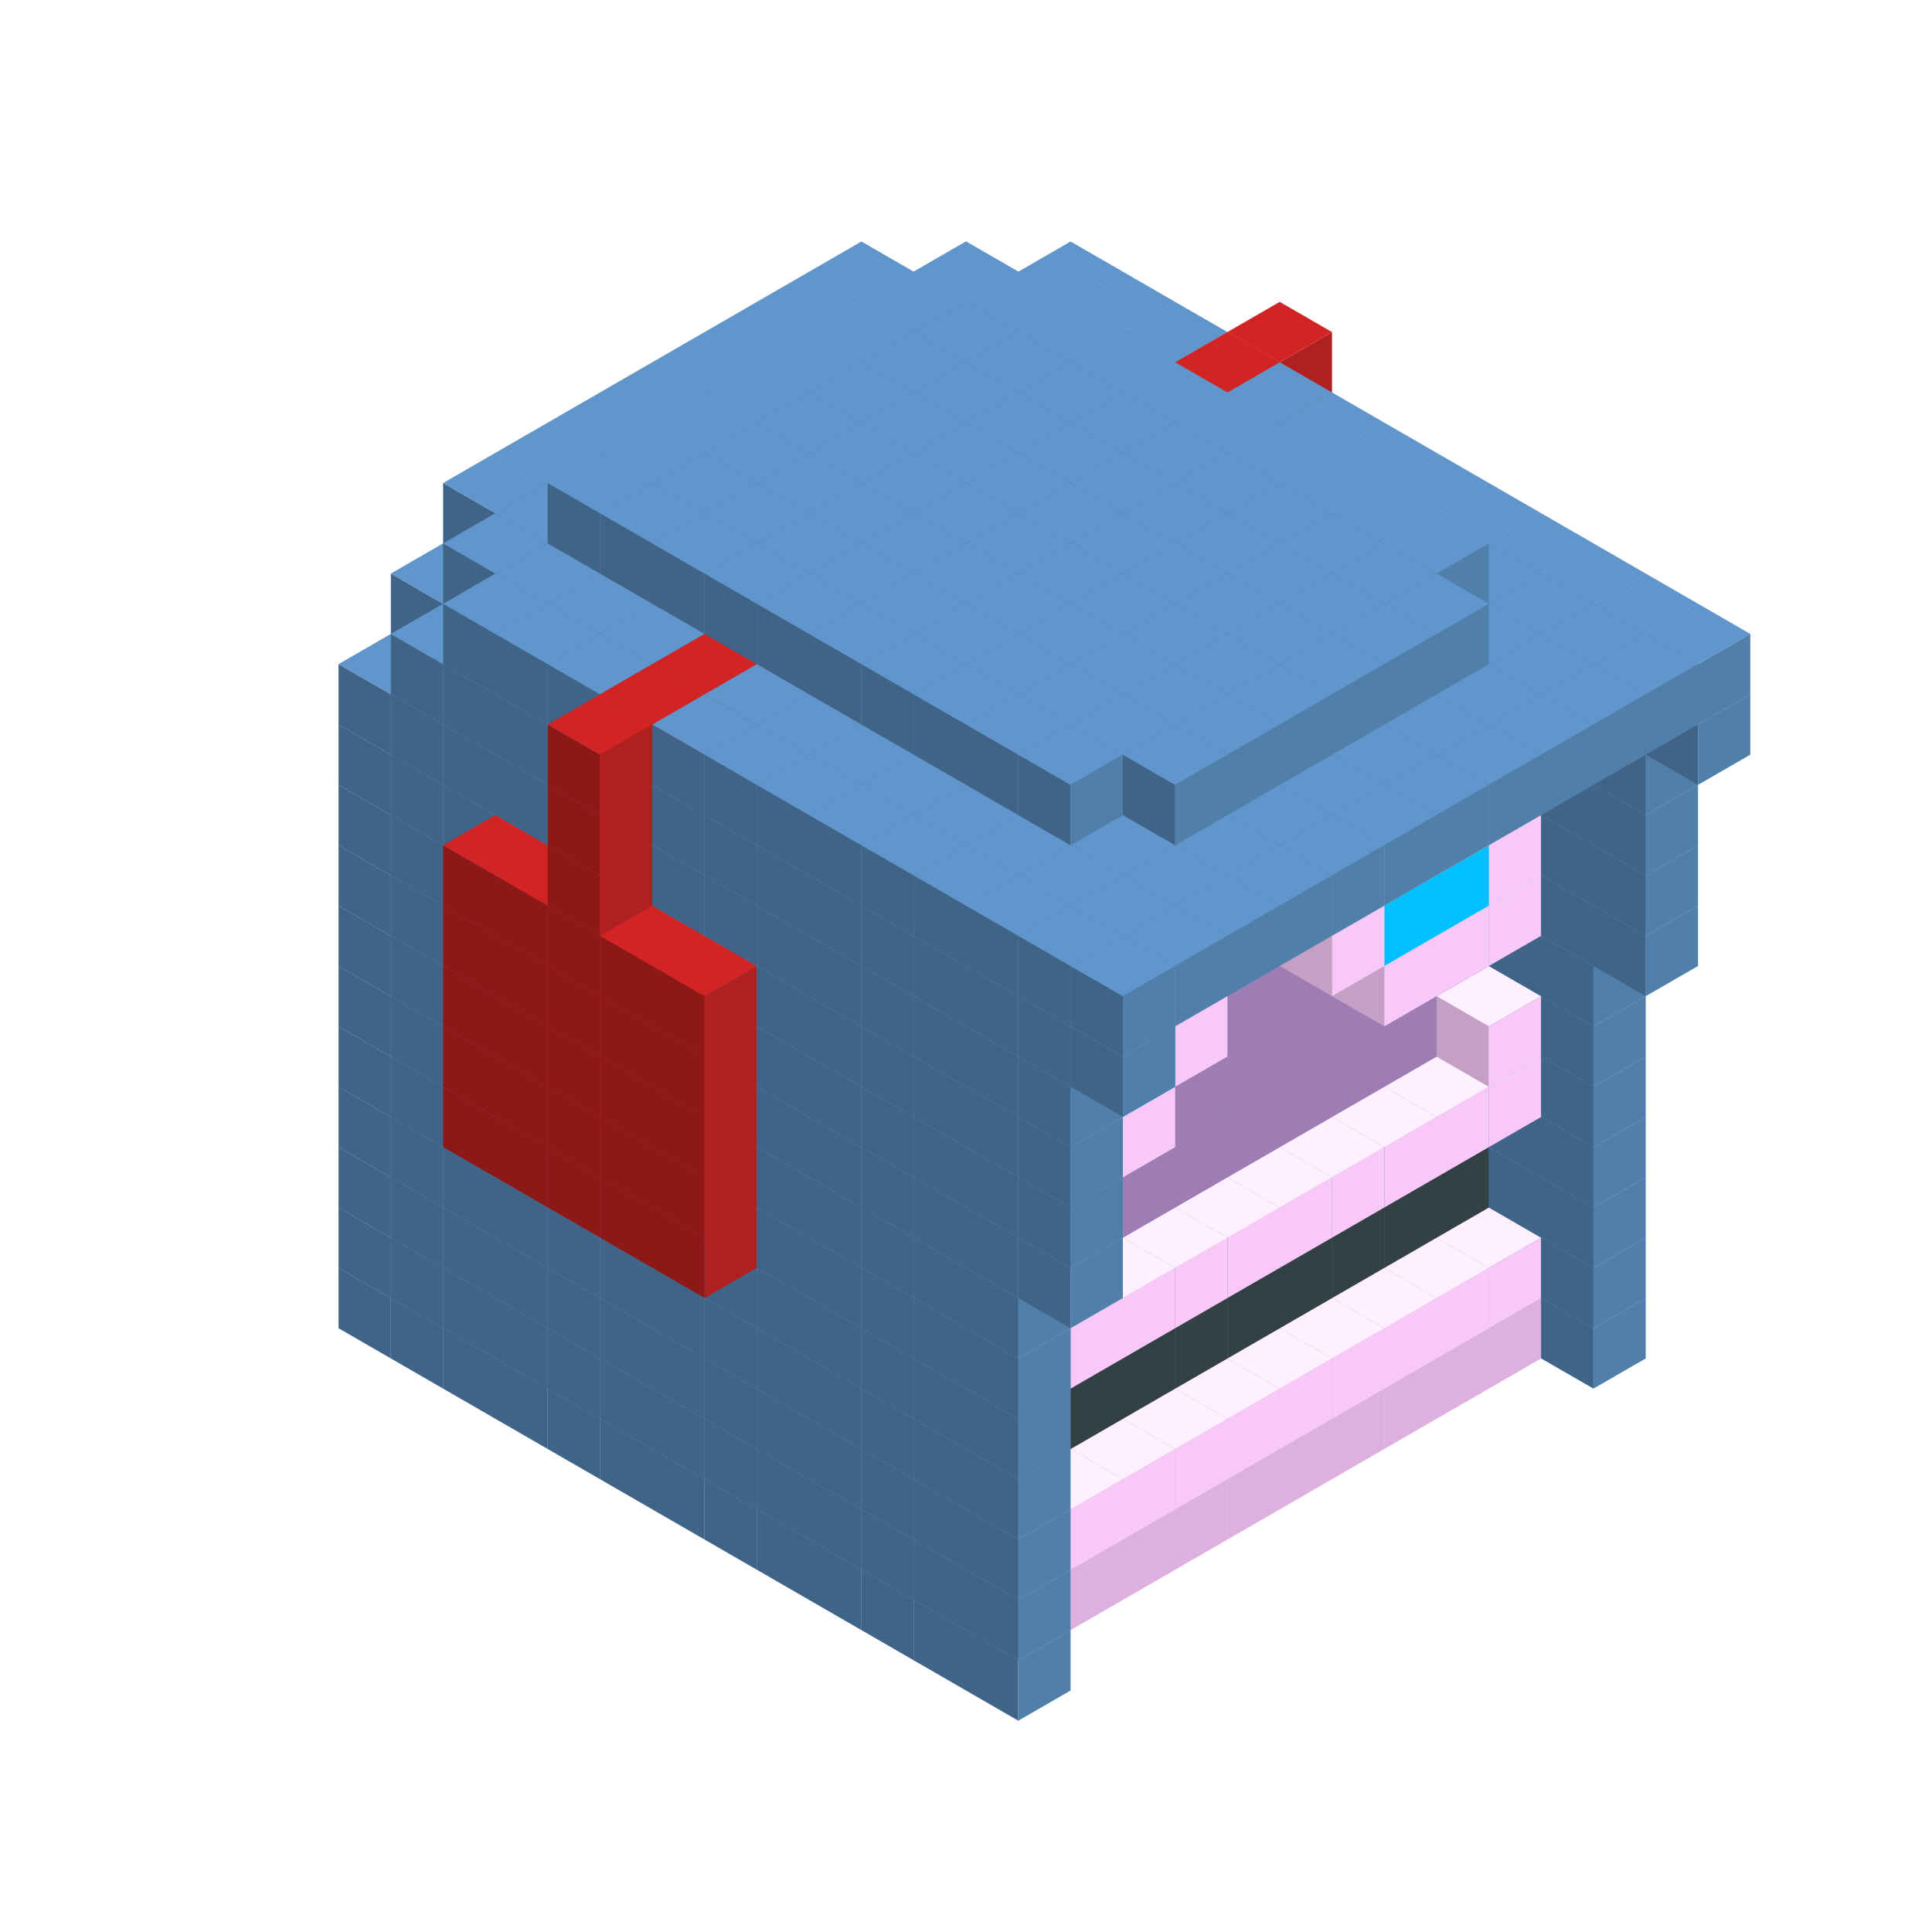 
<svg width='600' height='600' viewBox='4436371 5550000 3200000 3200000' xmlns='http://www.w3.org/2000/svg' xmlns:xlink='http://www.w3.org/1999/xlink'>
<use xlink:href='#v-0x00000042-8' transform='translate(1936371,3050000)'/>
<use xlink:href='#v-0x00000042-8' transform='translate(983738,3600000)'/>
<use xlink:href='#v-0x00000042-8' transform='translate(2022974,3100000)'/>
<use xlink:href='#v-0x00000042-8' transform='translate(1070341,3650000)'/>
<use xlink:href='#v-0x00000042-8' transform='translate(2109577,3150000)'/>
<use xlink:href='#v-0x00000042-8' transform='translate(1156944,3700000)'/>
<use xlink:href='#v-0x00000042-8' transform='translate(2196180,3200000)'/>
<use xlink:href='#v-0x00000042-8' transform='translate(1243547,3750000)'/>
<use xlink:href='#v-0x00000042-8' transform='translate(2282783,3250000)'/>
<use xlink:href='#v-0x00000042-8' transform='translate(1330150,3800000)'/>
<use xlink:href='#v-0x00000042-8' transform='translate(2369386,3300000)'/>
<use xlink:href='#v-0x00000042-8' transform='translate(1416753,3850000)'/>
<use xlink:href='#v-0x00000042-8' transform='translate(2455989,3350000)'/>
<use xlink:href='#v-0x00000042-8' transform='translate(1503356,3900000)'/>
<use xlink:href='#v-0x00000042-8' transform='translate(2542592,3400000)'/>
<use xlink:href='#v-0x00000042-8' transform='translate(1589959,3950000)'/>
<use xlink:href='#v-0x00000042-8' transform='translate(2629195,3450000)'/>
<use xlink:href='#v-0x00000042-8' transform='translate(1676562,4000000)'/>
<use xlink:href='#v-0x00000042-8' transform='translate(2715798,3500000)'/>
<use xlink:href='#v-0x00000042-8' transform='translate(1763165,4050000)'/>
<use xlink:href='#v-0x00000042-8' transform='translate(2802401,3550000)'/>
<use xlink:href='#v-0x00000042-8' transform='translate(1849768,4100000)'/>
<use xlink:href='#v-0x00000042-8' transform='translate(2889004,3600000)'/>
<use xlink:href='#v-0x00000042-4' transform='translate(2802401,3650000)'/>
<use xlink:href='#v-0x00000042-4' transform='translate(2715798,3700000)'/>
<use xlink:href='#v-0x00000042-4' transform='translate(2629195,3750000)'/>
<use xlink:href='#v-0x00000042-4' transform='translate(2542592,3800000)'/>
<use xlink:href='#v-0x00000042-4' transform='translate(2455989,3850000)'/>
<use xlink:href='#v-0x00000042-4' transform='translate(2369386,3900000)'/>
<use xlink:href='#v-0x00000042-4' transform='translate(2282783,3950000)'/>
<use xlink:href='#v-0x00000042-4' transform='translate(2196180,4000000)'/>
<use xlink:href='#v-0x00000042-4' transform='translate(2109577,4050000)'/>
<use xlink:href='#v-0x00000042-4' transform='translate(2022974,4100000)'/>
<use xlink:href='#v-0x00000042-8' transform='translate(1936371,4150000)'/>
<use xlink:href='#v-0x00000042-8' transform='translate(2975607,3650000)'/>
<use xlink:href='#v-0x00000042-8' transform='translate(2022974,4200000)'/>
<use xlink:href='#v-0x00000042-8' transform='translate(1936371,2950000)'/>
<use xlink:href='#v-0x00000042-8' transform='translate(983738,3500000)'/>
<use xlink:href='#v-0x00000042-8' transform='translate(2022974,3000000)'/>
<use xlink:href='#v-0x00000042-8' transform='translate(1070341,3550000)'/>
<use xlink:href='#v-0x00000042-8' transform='translate(2109577,3050000)'/>
<use xlink:href='#v-0x00000042-8' transform='translate(1156944,3600000)'/>
<use xlink:href='#v-0x00000042-8' transform='translate(2196180,3100000)'/>
<use xlink:href='#v-0x00000042-8' transform='translate(1243547,3650000)'/>
<use xlink:href='#v-0x00000042-8' transform='translate(2282783,3150000)'/>
<use xlink:href='#v-0x00000042-8' transform='translate(1330150,3700000)'/>
<use xlink:href='#v-0x00000042-8' transform='translate(2369386,3200000)'/>
<use xlink:href='#v-0x00000042-8' transform='translate(1416753,3750000)'/>
<use xlink:href='#v-0x00000042-8' transform='translate(2455989,3250000)'/>
<use xlink:href='#v-0x00000042-8' transform='translate(1503356,3800000)'/>
<use xlink:href='#v-0x00000042-8' transform='translate(2542592,3300000)'/>
<use xlink:href='#v-0x00000042-8' transform='translate(1589959,3850000)'/>
<use xlink:href='#v-0x00000042-8' transform='translate(2629195,3350000)'/>
<use xlink:href='#v-0x00000042-8' transform='translate(1676562,3900000)'/>
<use xlink:href='#v-0x00000042-8' transform='translate(2715798,3400000)'/>
<use xlink:href='#v-0x00000042-8' transform='translate(1763165,3950000)'/>
<use xlink:href='#v-0x00000042-8' transform='translate(2802401,3450000)'/>
<use xlink:href='#v-0x00000042-2' transform='translate(2715798,3500000)'/>
<use xlink:href='#v-0x00000042-2' transform='translate(2629195,3550000)'/>
<use xlink:href='#v-0x00000042-2' transform='translate(2542592,3600000)'/>
<use xlink:href='#v-0x00000042-2' transform='translate(2455989,3650000)'/>
<use xlink:href='#v-0x00000042-2' transform='translate(2369386,3700000)'/>
<use xlink:href='#v-0x00000042-2' transform='translate(2282783,3750000)'/>
<use xlink:href='#v-0x00000042-2' transform='translate(2196180,3800000)'/>
<use xlink:href='#v-0x00000042-2' transform='translate(2109577,3850000)'/>
<use xlink:href='#v-0x00000042-2' transform='translate(2022974,3900000)'/>
<use xlink:href='#v-0x00000042-2' transform='translate(1936371,3950000)'/>
<use xlink:href='#v-0x00000042-8' transform='translate(1849768,4000000)'/>
<use xlink:href='#v-0x00000042-8' transform='translate(2889004,3500000)'/>
<use xlink:href='#v-0x00000042-1' transform='translate(2802401,3550000)'/>
<use xlink:href='#v-0x00000042-1' transform='translate(2715798,3600000)'/>
<use xlink:href='#v-0x00000042-1' transform='translate(2629195,3650000)'/>
<use xlink:href='#v-0x00000042-1' transform='translate(2542592,3700000)'/>
<use xlink:href='#v-0x00000042-1' transform='translate(2455989,3750000)'/>
<use xlink:href='#v-0x00000042-1' transform='translate(2369386,3800000)'/>
<use xlink:href='#v-0x00000042-1' transform='translate(2282783,3850000)'/>
<use xlink:href='#v-0x00000042-1' transform='translate(2196180,3900000)'/>
<use xlink:href='#v-0x00000042-1' transform='translate(2109577,3950000)'/>
<use xlink:href='#v-0x00000042-1' transform='translate(2022974,4000000)'/>
<use xlink:href='#v-0x00000042-8' transform='translate(1936371,4050000)'/>
<use xlink:href='#v-0x00000042-8' transform='translate(2975607,3550000)'/>
<use xlink:href='#v-0x00000042-8' transform='translate(2022974,4100000)'/>
<use xlink:href='#v-0x00000042-8' transform='translate(1936371,2850000)'/>
<use xlink:href='#v-0x00000042-8' transform='translate(983738,3400000)'/>
<use xlink:href='#v-0x00000042-8' transform='translate(2022974,2900000)'/>
<use xlink:href='#v-0x00000042-8' transform='translate(1070341,3450000)'/>
<use xlink:href='#v-0x00000042-8' transform='translate(2109577,2950000)'/>
<use xlink:href='#v-0x00000042-8' transform='translate(1156944,3500000)'/>
<use xlink:href='#v-0x00000042-8' transform='translate(2196180,3000000)'/>
<use xlink:href='#v-0x00000042-8' transform='translate(1243547,3550000)'/>
<use xlink:href='#v-0x00000042-8' transform='translate(2282783,3050000)'/>
<use xlink:href='#v-0x00000042-8' transform='translate(1330150,3600000)'/>
<use xlink:href='#v-0x00000042-8' transform='translate(2369386,3100000)'/>
<use xlink:href='#v-0x00000042-8' transform='translate(1416753,3650000)'/>
<use xlink:href='#v-0x00000042-8' transform='translate(2455989,3150000)'/>
<use xlink:href='#v-0x00000042-8' transform='translate(1503356,3700000)'/>
<use xlink:href='#v-0x00000042-8' transform='translate(2542592,3200000)'/>
<use xlink:href='#v-0x00000042-8' transform='translate(1589959,3750000)'/>
<use xlink:href='#v-0x00000042-8' transform='translate(2629195,3250000)'/>
<use xlink:href='#v-0x00000042-8' transform='translate(1676562,3800000)'/>
<use xlink:href='#v-0x00000042-8' transform='translate(2715798,3300000)'/>
<use xlink:href='#v-0x00000042-8' transform='translate(1763165,3850000)'/>
<use xlink:href='#v-0x00000042-8' transform='translate(2802401,3350000)'/>
<use xlink:href='#v-0x00000042-7' transform='translate(2715798,3400000)'/>
<use xlink:href='#v-0x00000042-7' transform='translate(2629195,3450000)'/>
<use xlink:href='#v-0x00000042-7' transform='translate(2542592,3500000)'/>
<use xlink:href='#v-0x00000042-7' transform='translate(2455989,3550000)'/>
<use xlink:href='#v-0x00000042-7' transform='translate(2369386,3600000)'/>
<use xlink:href='#v-0x00000042-7' transform='translate(2282783,3650000)'/>
<use xlink:href='#v-0x00000042-7' transform='translate(2196180,3700000)'/>
<use xlink:href='#v-0x00000042-7' transform='translate(2109577,3750000)'/>
<use xlink:href='#v-0x00000042-7' transform='translate(2022974,3800000)'/>
<use xlink:href='#v-0x00000042-7' transform='translate(1936371,3850000)'/>
<use xlink:href='#v-0x00000042-8' transform='translate(1849768,3900000)'/>
<use xlink:href='#v-0x00000042-8' transform='translate(2889004,3400000)'/>
<use xlink:href='#v-0x00000042-8' transform='translate(1936371,3950000)'/>
<use xlink:href='#v-0x00000042-8' transform='translate(2975607,3450000)'/>
<use xlink:href='#v-0x00000042-8' transform='translate(2022974,4000000)'/>
<use xlink:href='#v-0x00000042-8' transform='translate(1936371,2750000)'/>
<use xlink:href='#v-0x00000042-8' transform='translate(983738,3300000)'/>
<use xlink:href='#v-0x00000042-8' transform='translate(2022974,2800000)'/>
<use xlink:href='#v-0x00000042-8' transform='translate(1070341,3350000)'/>
<use xlink:href='#v-0x00000042-8' transform='translate(2109577,2850000)'/>
<use xlink:href='#v-0x00000042-8' transform='translate(1156944,3400000)'/>
<use xlink:href='#v-0x00000042-8' transform='translate(2196180,2900000)'/>
<use xlink:href='#v-0x00000042-8' transform='translate(1243547,3450000)'/>
<use xlink:href='#v-0x00000042-8' transform='translate(2282783,2950000)'/>
<use xlink:href='#v-0x00000042-8' transform='translate(1330150,3500000)'/>
<use xlink:href='#v-0x00000042-8' transform='translate(2369386,3000000)'/>
<use xlink:href='#v-0x00000042-8' transform='translate(1416753,3550000)'/>
<use xlink:href='#v-0x00000042-8' transform='translate(2455989,3050000)'/>
<use xlink:href='#v-0x00000042-8' transform='translate(1503356,3600000)'/>
<use xlink:href='#v-0x00000042-8' transform='translate(2542592,3100000)'/>
<use xlink:href='#v-0x00000042-8' transform='translate(1589959,3650000)'/>
<use xlink:href='#v-0x00000042-8' transform='translate(2629195,3150000)'/>
<use xlink:href='#v-0x00000042-8' transform='translate(1676562,3700000)'/>
<use xlink:href='#v-0x00000042-8' transform='translate(2715798,3200000)'/>
<use xlink:href='#v-0x00000042-8' transform='translate(1763165,3750000)'/>
<use xlink:href='#v-0x00000042-8' transform='translate(2802401,3250000)'/>
<use xlink:href='#v-0x00000042-7' transform='translate(2715798,3300000)'/>
<use xlink:href='#v-0x00000042-7' transform='translate(2629195,3350000)'/>
<use xlink:href='#v-0x00000042-7' transform='translate(2542592,3400000)'/>
<use xlink:href='#v-0x00000042-7' transform='translate(2455989,3450000)'/>
<use xlink:href='#v-0x00000042-7' transform='translate(2369386,3500000)'/>
<use xlink:href='#v-0x00000042-7' transform='translate(2282783,3550000)'/>
<use xlink:href='#v-0x00000042-7' transform='translate(2196180,3600000)'/>
<use xlink:href='#v-0x00000042-7' transform='translate(2109577,3650000)'/>
<use xlink:href='#v-0x00000042-7' transform='translate(2022974,3700000)'/>
<use xlink:href='#v-0x00000042-7' transform='translate(1936371,3750000)'/>
<use xlink:href='#v-0x00000042-8' transform='translate(1849768,3800000)'/>
<use xlink:href='#v-0x00000042-8' transform='translate(2889004,3300000)'/>
<use xlink:href='#v-0x00000042-8' transform='translate(1936371,3850000)'/>
<use xlink:href='#v-0x00000042-8' transform='translate(2975607,3350000)'/>
<use xlink:href='#v-0x00000042-8' transform='translate(2022974,3900000)'/>
<use xlink:href='#v-0x00000042-8' transform='translate(1936371,2650000)'/>
<use xlink:href='#v-0x00000042-8' transform='translate(983738,3200000)'/>
<use xlink:href='#v-0x00000042-8' transform='translate(2022974,2700000)'/>
<use xlink:href='#v-0x00000042-8' transform='translate(1070341,3250000)'/>
<use xlink:href='#v-0x00000042-8' transform='translate(2109577,2750000)'/>
<use xlink:href='#v-0x00000042-8' transform='translate(1156944,3300000)'/>
<use xlink:href='#v-0x00000042-8' transform='translate(2196180,2800000)'/>
<use xlink:href='#v-0x00000042-8' transform='translate(1243547,3350000)'/>
<use xlink:href='#v-0x00000042-8' transform='translate(2282783,2850000)'/>
<use xlink:href='#v-0x00000042-8' transform='translate(1330150,3400000)'/>
<use xlink:href='#v-0x00000042-8' transform='translate(2369386,2900000)'/>
<use xlink:href='#v-0x00000042-8' transform='translate(1416753,3450000)'/>
<use xlink:href='#v-0x00000042-8' transform='translate(2455989,2950000)'/>
<use xlink:href='#v-0x00000042-8' transform='translate(1503356,3500000)'/>
<use xlink:href='#v-0x00000042-8' transform='translate(2542592,3000000)'/>
<use xlink:href='#v-0x00000042-8' transform='translate(1589959,3550000)'/>
<use xlink:href='#v-0x00000042-8' transform='translate(2629195,3050000)'/>
<use xlink:href='#v-0x00000042-8' transform='translate(1676562,3600000)'/>
<use xlink:href='#v-0x00000042-8' transform='translate(2715798,3100000)'/>
<use xlink:href='#v-0x00000042-8' transform='translate(1763165,3650000)'/>
<use xlink:href='#v-0x00000042-8' transform='translate(2802401,3150000)'/>
<use xlink:href='#v-0x00000042-2' transform='translate(2715798,3200000)'/>
<use xlink:href='#v-0x00000042-2' transform='translate(2629195,3250000)'/>
<use xlink:href='#v-0x00000042-2' transform='translate(2542592,3300000)'/>
<use xlink:href='#v-0x00000042-2' transform='translate(2455989,3350000)'/>
<use xlink:href='#v-0x00000042-2' transform='translate(2369386,3400000)'/>
<use xlink:href='#v-0x00000042-2' transform='translate(2282783,3450000)'/>
<use xlink:href='#v-0x00000042-2' transform='translate(2196180,3500000)'/>
<use xlink:href='#v-0x00000042-2' transform='translate(2109577,3550000)'/>
<use xlink:href='#v-0x00000042-2' transform='translate(2022974,3600000)'/>
<use xlink:href='#v-0x00000042-2' transform='translate(1936371,3650000)'/>
<use xlink:href='#v-0x00000042-8' transform='translate(1849768,3700000)'/>
<use xlink:href='#v-0x00000042-8' transform='translate(2889004,3200000)'/>
<use xlink:href='#v-0x00000042-1' transform='translate(2802401,3250000)'/>
<use xlink:href='#v-0x00000042-1' transform='translate(2715798,3300000)'/>
<use xlink:href='#v-0x00000042-1' transform='translate(2629195,3350000)'/>
<use xlink:href='#v-0x00000042-1' transform='translate(2542592,3400000)'/>
<use xlink:href='#v-0x00000042-1' transform='translate(2455989,3450000)'/>
<use xlink:href='#v-0x00000042-1' transform='translate(2369386,3500000)'/>
<use xlink:href='#v-0x00000042-1' transform='translate(2282783,3550000)'/>
<use xlink:href='#v-0x00000042-1' transform='translate(2196180,3600000)'/>
<use xlink:href='#v-0x00000042-1' transform='translate(2109577,3650000)'/>
<use xlink:href='#v-0x00000042-1' transform='translate(2022974,3700000)'/>
<use xlink:href='#v-0x00000042-8' transform='translate(1936371,3750000)'/>
<use xlink:href='#v-0x00000042-8' transform='translate(2975607,3250000)'/>
<use xlink:href='#v-0x00000042-8' transform='translate(2022974,3800000)'/>
<use xlink:href='#v-0x00000042-8' transform='translate(1936371,2550000)'/>
<use xlink:href='#v-0x00000042-8' transform='translate(983738,3100000)'/>
<use xlink:href='#v-0x00000042-8' transform='translate(2022974,2600000)'/>
<use xlink:href='#v-0x00000042-8' transform='translate(1070341,3150000)'/>
<use xlink:href='#v-0x00000042-8' transform='translate(2109577,2650000)'/>
<use xlink:href='#v-0x00000042-8' transform='translate(1156944,3200000)'/>
<use xlink:href='#v-0x00000042-9' transform='translate(2282783,2650000)'/>
<use xlink:href='#v-0x00000042-8' transform='translate(2196180,2700000)'/>
<use xlink:href='#v-0x00000042-8' transform='translate(1243547,3250000)'/>
<use xlink:href='#v-0x00000042-9' transform='translate(1156944,3300000)'/>
<use xlink:href='#v-0x00000042-9' transform='translate(2369386,2700000)'/>
<use xlink:href='#v-0x00000042-8' transform='translate(2282783,2750000)'/>
<use xlink:href='#v-0x00000042-8' transform='translate(1330150,3300000)'/>
<use xlink:href='#v-0x00000042-9' transform='translate(1243547,3350000)'/>
<use xlink:href='#v-0x00000042-9' transform='translate(2455989,2750000)'/>
<use xlink:href='#v-0x00000042-8' transform='translate(2369386,2800000)'/>
<use xlink:href='#v-0x00000042-8' transform='translate(1416753,3350000)'/>
<use xlink:href='#v-0x00000042-9' transform='translate(1330150,3400000)'/>
<use xlink:href='#v-0x00000042-9' transform='translate(2542592,2800000)'/>
<use xlink:href='#v-0x00000042-8' transform='translate(2455989,2850000)'/>
<use xlink:href='#v-0x00000042-8' transform='translate(1503356,3400000)'/>
<use xlink:href='#v-0x00000042-9' transform='translate(1416753,3450000)'/>
<use xlink:href='#v-0x00000042-9' transform='translate(2629195,2850000)'/>
<use xlink:href='#v-0x00000042-8' transform='translate(2542592,2900000)'/>
<use xlink:href='#v-0x00000042-8' transform='translate(1589959,3450000)'/>
<use xlink:href='#v-0x00000042-9' transform='translate(1503356,3500000)'/>
<use xlink:href='#v-0x00000042-8' transform='translate(2629195,2950000)'/>
<use xlink:href='#v-0x00000042-8' transform='translate(1676562,3500000)'/>
<use xlink:href='#v-0x00000042-8' transform='translate(2715798,3000000)'/>
<use xlink:href='#v-0x00000042-8' transform='translate(1763165,3550000)'/>
<use xlink:href='#v-0x00000042-8' transform='translate(2802401,3050000)'/>
<use xlink:href='#v-0x00000042-2' transform='translate(2715798,3100000)'/>
<use xlink:href='#v-0x00000042-2' transform='translate(2629195,3150000)'/>
<use xlink:href='#v-0x00000042-2' transform='translate(2542592,3200000)'/>
<use xlink:href='#v-0x00000042-2' transform='translate(2455989,3250000)'/>
<use xlink:href='#v-0x00000042-2' transform='translate(2369386,3300000)'/>
<use xlink:href='#v-0x00000042-2' transform='translate(2282783,3350000)'/>
<use xlink:href='#v-0x00000042-2' transform='translate(2196180,3400000)'/>
<use xlink:href='#v-0x00000042-2' transform='translate(2109577,3450000)'/>
<use xlink:href='#v-0x00000042-2' transform='translate(2022974,3500000)'/>
<use xlink:href='#v-0x00000042-2' transform='translate(1936371,3550000)'/>
<use xlink:href='#v-0x00000042-8' transform='translate(1849768,3600000)'/>
<use xlink:href='#v-0x00000042-8' transform='translate(2889004,3100000)'/>
<use xlink:href='#v-0x00000042-1' transform='translate(2802401,3150000)'/>
<use xlink:href='#v-0x00000042-1' transform='translate(2022974,3600000)'/>
<use xlink:href='#v-0x00000042-8' transform='translate(1936371,3650000)'/>
<use xlink:href='#v-0x00000042-8' transform='translate(2975607,3150000)'/>
<use xlink:href='#v-0x00000042-8' transform='translate(2022974,3700000)'/>
<use xlink:href='#v-0x00000042-8' transform='translate(1936371,2450000)'/>
<use xlink:href='#v-0x00000042-8' transform='translate(983738,3000000)'/>
<use xlink:href='#v-0x00000042-8' transform='translate(2022974,2500000)'/>
<use xlink:href='#v-0x00000042-8' transform='translate(1070341,3050000)'/>
<use xlink:href='#v-0x00000042-8' transform='translate(2109577,2550000)'/>
<use xlink:href='#v-0x00000042-8' transform='translate(1156944,3100000)'/>
<use xlink:href='#v-0x00000042-9' transform='translate(2282783,2550000)'/>
<use xlink:href='#v-0x00000042-8' transform='translate(2196180,2600000)'/>
<use xlink:href='#v-0x00000042-8' transform='translate(1243547,3150000)'/>
<use xlink:href='#v-0x00000042-9' transform='translate(1156944,3200000)'/>
<use xlink:href='#v-0x00000042-9' transform='translate(2369386,2600000)'/>
<use xlink:href='#v-0x00000042-8' transform='translate(2282783,2650000)'/>
<use xlink:href='#v-0x00000042-8' transform='translate(1330150,3200000)'/>
<use xlink:href='#v-0x00000042-9' transform='translate(1243547,3250000)'/>
<use xlink:href='#v-0x00000042-9' transform='translate(2455989,2650000)'/>
<use xlink:href='#v-0x00000042-8' transform='translate(2369386,2700000)'/>
<use xlink:href='#v-0x00000042-8' transform='translate(1416753,3250000)'/>
<use xlink:href='#v-0x00000042-9' transform='translate(1330150,3300000)'/>
<use xlink:href='#v-0x00000042-9' transform='translate(2542592,2700000)'/>
<use xlink:href='#v-0x00000042-8' transform='translate(2455989,2750000)'/>
<use xlink:href='#v-0x00000042-8' transform='translate(1503356,3300000)'/>
<use xlink:href='#v-0x00000042-9' transform='translate(1416753,3350000)'/>
<use xlink:href='#v-0x00000042-9' transform='translate(2629195,2750000)'/>
<use xlink:href='#v-0x00000042-8' transform='translate(2542592,2800000)'/>
<use xlink:href='#v-0x00000042-8' transform='translate(1589959,3350000)'/>
<use xlink:href='#v-0x00000042-9' transform='translate(1503356,3400000)'/>
<use xlink:href='#v-0x00000042-8' transform='translate(2629195,2850000)'/>
<use xlink:href='#v-0x00000042-8' transform='translate(1676562,3400000)'/>
<use xlink:href='#v-0x00000042-8' transform='translate(2715798,2900000)'/>
<use xlink:href='#v-0x00000042-8' transform='translate(1763165,3450000)'/>
<use xlink:href='#v-0x00000042-8' transform='translate(2802401,2950000)'/>
<use xlink:href='#v-0x00000042-2' transform='translate(2715798,3000000)'/>
<use xlink:href='#v-0x00000042-2' transform='translate(2629195,3050000)'/>
<use xlink:href='#v-0x00000042-2' transform='translate(2542592,3100000)'/>
<use xlink:href='#v-0x00000042-2' transform='translate(2455989,3150000)'/>
<use xlink:href='#v-0x00000042-2' transform='translate(2369386,3200000)'/>
<use xlink:href='#v-0x00000042-2' transform='translate(2282783,3250000)'/>
<use xlink:href='#v-0x00000042-2' transform='translate(2196180,3300000)'/>
<use xlink:href='#v-0x00000042-2' transform='translate(2109577,3350000)'/>
<use xlink:href='#v-0x00000042-2' transform='translate(2022974,3400000)'/>
<use xlink:href='#v-0x00000042-2' transform='translate(1936371,3450000)'/>
<use xlink:href='#v-0x00000042-8' transform='translate(1849768,3500000)'/>
<use xlink:href='#v-0x00000042-8' transform='translate(2889004,3000000)'/>
<use xlink:href='#v-0x00000042-8' transform='translate(1936371,3550000)'/>
<use xlink:href='#v-0x00000042-8' transform='translate(2975607,3050000)'/>
<use xlink:href='#v-0x00000042-8' transform='translate(2022974,3600000)'/>
<use xlink:href='#v-0x00000042-8' transform='translate(1936371,2350000)'/>
<use xlink:href='#v-0x00000042-8' transform='translate(983738,2900000)'/>
<use xlink:href='#v-0x00000042-8' transform='translate(2022974,2400000)'/>
<use xlink:href='#v-0x00000042-8' transform='translate(1070341,2950000)'/>
<use xlink:href='#v-0x00000042-8' transform='translate(2109577,2450000)'/>
<use xlink:href='#v-0x00000042-8' transform='translate(1156944,3000000)'/>
<use xlink:href='#v-0x00000042-9' transform='translate(2282783,2450000)'/>
<use xlink:href='#v-0x00000042-8' transform='translate(2196180,2500000)'/>
<use xlink:href='#v-0x00000042-8' transform='translate(1243547,3050000)'/>
<use xlink:href='#v-0x00000042-9' transform='translate(1156944,3100000)'/>
<use xlink:href='#v-0x00000042-9' transform='translate(2369386,2500000)'/>
<use xlink:href='#v-0x00000042-8' transform='translate(2282783,2550000)'/>
<use xlink:href='#v-0x00000042-8' transform='translate(1330150,3100000)'/>
<use xlink:href='#v-0x00000042-9' transform='translate(1243547,3150000)'/>
<use xlink:href='#v-0x00000042-9' transform='translate(2455989,2550000)'/>
<use xlink:href='#v-0x00000042-8' transform='translate(2369386,2600000)'/>
<use xlink:href='#v-0x00000042-8' transform='translate(1416753,3150000)'/>
<use xlink:href='#v-0x00000042-9' transform='translate(1330150,3200000)'/>
<use xlink:href='#v-0x00000042-9' transform='translate(2542592,2600000)'/>
<use xlink:href='#v-0x00000042-8' transform='translate(2455989,2650000)'/>
<use xlink:href='#v-0x00000042-8' transform='translate(1503356,3200000)'/>
<use xlink:href='#v-0x00000042-9' transform='translate(1416753,3250000)'/>
<use xlink:href='#v-0x00000042-9' transform='translate(2629195,2650000)'/>
<use xlink:href='#v-0x00000042-8' transform='translate(2542592,2700000)'/>
<use xlink:href='#v-0x00000042-8' transform='translate(1589959,3250000)'/>
<use xlink:href='#v-0x00000042-9' transform='translate(1503356,3300000)'/>
<use xlink:href='#v-0x00000042-8' transform='translate(2629195,2750000)'/>
<use xlink:href='#v-0x00000042-8' transform='translate(1676562,3300000)'/>
<use xlink:href='#v-0x00000042-8' transform='translate(2715798,2800000)'/>
<use xlink:href='#v-0x00000042-8' transform='translate(1763165,3350000)'/>
<use xlink:href='#v-0x00000042-8' transform='translate(2802401,2850000)'/>
<use xlink:href='#v-0x00000042-2' transform='translate(2715798,2900000)'/>
<use xlink:href='#v-0x00000042-2' transform='translate(2629195,2950000)'/>
<use xlink:href='#v-0x00000042-2' transform='translate(2542592,3000000)'/>
<use xlink:href='#v-0x00000042-2' transform='translate(2455989,3050000)'/>
<use xlink:href='#v-0x00000042-2' transform='translate(2369386,3100000)'/>
<use xlink:href='#v-0x00000042-2' transform='translate(2282783,3150000)'/>
<use xlink:href='#v-0x00000042-2' transform='translate(2196180,3200000)'/>
<use xlink:href='#v-0x00000042-2' transform='translate(2109577,3250000)'/>
<use xlink:href='#v-0x00000042-2' transform='translate(2022974,3300000)'/>
<use xlink:href='#v-0x00000042-2' transform='translate(1936371,3350000)'/>
<use xlink:href='#v-0x00000042-8' transform='translate(1849768,3400000)'/>
<use xlink:href='#v-0x00000042-8' transform='translate(2889004,2900000)'/>
<use xlink:href='#v-0x00000042-1' transform='translate(2802401,2950000)'/>
<use xlink:href='#v-0x00000042-1' transform='translate(2715798,3000000)'/>
<use xlink:href='#v-0x00000042-1' transform='translate(2629195,3050000)'/>
<use xlink:href='#v-0x00000042-1' transform='translate(2196180,3300000)'/>
<use xlink:href='#v-0x00000042-1' transform='translate(2109577,3350000)'/>
<use xlink:href='#v-0x00000042-1' transform='translate(2022974,3400000)'/>
<use xlink:href='#v-0x00000042-8' transform='translate(1936371,3450000)'/>
<use xlink:href='#v-0x00000042-8' transform='translate(2975607,2950000)'/>
<use xlink:href='#v-0x00000042-8' transform='translate(2022974,3500000)'/>
<use xlink:href='#v-0x00000042-8' transform='translate(3062210,3000000)'/>
<use xlink:href='#v-0x00000042-8' transform='translate(2109577,3550000)'/>
<use xlink:href='#v-0x00000042-8' transform='translate(1936371,2250000)'/>
<use xlink:href='#v-0x00000042-8' transform='translate(983738,2800000)'/>
<use xlink:href='#v-0x00000042-8' transform='translate(2022974,2300000)'/>
<use xlink:href='#v-0x00000042-8' transform='translate(1070341,2850000)'/>
<use xlink:href='#v-0x00000042-8' transform='translate(2109577,2350000)'/>
<use xlink:href='#v-0x00000042-8' transform='translate(1156944,2900000)'/>
<use xlink:href='#v-0x00000042-9' transform='translate(2282783,2350000)'/>
<use xlink:href='#v-0x00000042-8' transform='translate(2196180,2400000)'/>
<use xlink:href='#v-0x00000042-8' transform='translate(1243547,2950000)'/>
<use xlink:href='#v-0x00000042-9' transform='translate(1156944,3000000)'/>
<use xlink:href='#v-0x00000042-9' transform='translate(2369386,2400000)'/>
<use xlink:href='#v-0x00000042-8' transform='translate(2282783,2450000)'/>
<use xlink:href='#v-0x00000042-8' transform='translate(1330150,3000000)'/>
<use xlink:href='#v-0x00000042-9' transform='translate(1243547,3050000)'/>
<use xlink:href='#v-0x00000042-9' transform='translate(2455989,2450000)'/>
<use xlink:href='#v-0x00000042-8' transform='translate(2369386,2500000)'/>
<use xlink:href='#v-0x00000042-8' transform='translate(1416753,3050000)'/>
<use xlink:href='#v-0x00000042-9' transform='translate(1330150,3100000)'/>
<use xlink:href='#v-0x00000042-9' transform='translate(2542592,2500000)'/>
<use xlink:href='#v-0x00000042-8' transform='translate(2455989,2550000)'/>
<use xlink:href='#v-0x00000042-8' transform='translate(1503356,3100000)'/>
<use xlink:href='#v-0x00000042-9' transform='translate(1416753,3150000)'/>
<use xlink:href='#v-0x00000042-9' transform='translate(2629195,2550000)'/>
<use xlink:href='#v-0x00000042-8' transform='translate(2542592,2600000)'/>
<use xlink:href='#v-0x00000042-8' transform='translate(1589959,3150000)'/>
<use xlink:href='#v-0x00000042-9' transform='translate(1503356,3200000)'/>
<use xlink:href='#v-0x00000042-8' transform='translate(2629195,2650000)'/>
<use xlink:href='#v-0x00000042-8' transform='translate(1676562,3200000)'/>
<use xlink:href='#v-0x00000042-8' transform='translate(2715798,2700000)'/>
<use xlink:href='#v-0x00000042-8' transform='translate(1763165,3250000)'/>
<use xlink:href='#v-0x00000042-8' transform='translate(2802401,2750000)'/>
<use xlink:href='#v-0x00000042-2' transform='translate(2715798,2800000)'/>
<use xlink:href='#v-0x00000042-2' transform='translate(2629195,2850000)'/>
<use xlink:href='#v-0x00000042-2' transform='translate(2542592,2900000)'/>
<use xlink:href='#v-0x00000042-2' transform='translate(2455989,2950000)'/>
<use xlink:href='#v-0x00000042-2' transform='translate(2369386,3000000)'/>
<use xlink:href='#v-0x00000042-2' transform='translate(2282783,3050000)'/>
<use xlink:href='#v-0x00000042-2' transform='translate(2196180,3100000)'/>
<use xlink:href='#v-0x00000042-2' transform='translate(2109577,3150000)'/>
<use xlink:href='#v-0x00000042-2' transform='translate(2022974,3200000)'/>
<use xlink:href='#v-0x00000042-2' transform='translate(1936371,3250000)'/>
<use xlink:href='#v-0x00000042-8' transform='translate(1849768,3300000)'/>
<use xlink:href='#v-0x00000042-8' transform='translate(2889004,2800000)'/>
<use xlink:href='#v-0x00000042-1' transform='translate(2802401,2850000)'/>
<use xlink:href='#v-0x00000042-3' transform='translate(2715798,2900000)'/>
<use xlink:href='#v-0x00000042-3' transform='translate(2629195,2950000)'/>
<use xlink:href='#v-0x00000042-1' transform='translate(2542592,3000000)'/>
<use xlink:href='#v-0x00000042-1' transform='translate(2282783,3150000)'/>
<use xlink:href='#v-0x00000042-3' transform='translate(2196180,3200000)'/>
<use xlink:href='#v-0x00000042-3' transform='translate(2109577,3250000)'/>
<use xlink:href='#v-0x00000042-1' transform='translate(2022974,3300000)'/>
<use xlink:href='#v-0x00000042-8' transform='translate(1936371,3350000)'/>
<use xlink:href='#v-0x00000042-8' transform='translate(2975607,2850000)'/>
<use xlink:href='#v-0x00000042-8' transform='translate(2022974,3400000)'/>
<use xlink:href='#v-0x00000042-8' transform='translate(3062210,2900000)'/>
<use xlink:href='#v-0x00000042-8' transform='translate(2109577,3450000)'/>
<use xlink:href='#v-0x00000042-8' transform='translate(1936371,2150000)'/>
<use xlink:href='#v-0x00000042-8' transform='translate(983738,2700000)'/>
<use xlink:href='#v-0x00000042-8' transform='translate(2022974,2200000)'/>
<use xlink:href='#v-0x00000042-8' transform='translate(1070341,2750000)'/>
<use xlink:href='#v-0x00000042-8' transform='translate(2109577,2250000)'/>
<use xlink:href='#v-0x00000042-8' transform='translate(1156944,2800000)'/>
<use xlink:href='#v-0x00000042-9' transform='translate(2282783,2250000)'/>
<use xlink:href='#v-0x00000042-8' transform='translate(2196180,2300000)'/>
<use xlink:href='#v-0x00000042-8' transform='translate(1243547,2850000)'/>
<use xlink:href='#v-0x00000042-9' transform='translate(1156944,2900000)'/>
<use xlink:href='#v-0x00000042-9' transform='translate(2369386,2300000)'/>
<use xlink:href='#v-0x00000042-8' transform='translate(2282783,2350000)'/>
<use xlink:href='#v-0x00000042-8' transform='translate(1330150,2900000)'/>
<use xlink:href='#v-0x00000042-9' transform='translate(1243547,2950000)'/>
<use xlink:href='#v-0x00000042-9' transform='translate(2455989,2350000)'/>
<use xlink:href='#v-0x00000042-8' transform='translate(2369386,2400000)'/>
<use xlink:href='#v-0x00000042-8' transform='translate(1416753,2950000)'/>
<use xlink:href='#v-0x00000042-9' transform='translate(1330150,3000000)'/>
<use xlink:href='#v-0x00000042-9' transform='translate(2542592,2400000)'/>
<use xlink:href='#v-0x00000042-8' transform='translate(2455989,2450000)'/>
<use xlink:href='#v-0x00000042-8' transform='translate(1503356,3000000)'/>
<use xlink:href='#v-0x00000042-9' transform='translate(1416753,3050000)'/>
<use xlink:href='#v-0x00000042-9' transform='translate(2629195,2450000)'/>
<use xlink:href='#v-0x00000042-8' transform='translate(2542592,2500000)'/>
<use xlink:href='#v-0x00000042-8' transform='translate(1589959,3050000)'/>
<use xlink:href='#v-0x00000042-9' transform='translate(1503356,3100000)'/>
<use xlink:href='#v-0x00000042-8' transform='translate(2629195,2550000)'/>
<use xlink:href='#v-0x00000042-8' transform='translate(1676562,3100000)'/>
<use xlink:href='#v-0x00000042-8' transform='translate(2715798,2600000)'/>
<use xlink:href='#v-0x00000042-8' transform='translate(1763165,3150000)'/>
<use xlink:href='#v-0x00000042-8' transform='translate(2802401,2650000)'/>
<use xlink:href='#v-0x00000042-2' transform='translate(2715798,2700000)'/>
<use xlink:href='#v-0x00000042-2' transform='translate(2629195,2750000)'/>
<use xlink:href='#v-0x00000042-2' transform='translate(2542592,2800000)'/>
<use xlink:href='#v-0x00000042-2' transform='translate(2455989,2850000)'/>
<use xlink:href='#v-0x00000042-2' transform='translate(2369386,2900000)'/>
<use xlink:href='#v-0x00000042-2' transform='translate(2282783,2950000)'/>
<use xlink:href='#v-0x00000042-2' transform='translate(2196180,3000000)'/>
<use xlink:href='#v-0x00000042-2' transform='translate(2109577,3050000)'/>
<use xlink:href='#v-0x00000042-2' transform='translate(2022974,3100000)'/>
<use xlink:href='#v-0x00000042-2' transform='translate(1936371,3150000)'/>
<use xlink:href='#v-0x00000042-8' transform='translate(1849768,3200000)'/>
<use xlink:href='#v-0x00000042-8' transform='translate(2889004,2700000)'/>
<use xlink:href='#v-0x00000042-1' transform='translate(2802401,2750000)'/>
<use xlink:href='#v-0x00000042-1' transform='translate(2715798,2800000)'/>
<use xlink:href='#v-0x00000042-1' transform='translate(2629195,2850000)'/>
<use xlink:href='#v-0x00000042-1' transform='translate(2196180,3100000)'/>
<use xlink:href='#v-0x00000042-1' transform='translate(2109577,3150000)'/>
<use xlink:href='#v-0x00000042-1' transform='translate(2022974,3200000)'/>
<use xlink:href='#v-0x00000042-8' transform='translate(1936371,3250000)'/>
<use xlink:href='#v-0x00000042-8' transform='translate(2975607,2750000)'/>
<use xlink:href='#v-0x00000042-8' transform='translate(2022974,3300000)'/>
<use xlink:href='#v-0x00000042-8' transform='translate(3062210,2800000)'/>
<use xlink:href='#v-0x00000042-8' transform='translate(2109577,3350000)'/>
<use xlink:href='#v-0x00000042-8' transform='translate(1936371,2050000)'/>
<use xlink:href='#v-0x00000042-8' transform='translate(983738,2600000)'/>
<use xlink:href='#v-0x00000042-8' transform='translate(2022974,2100000)'/>
<use xlink:href='#v-0x00000042-8' transform='translate(1070341,2650000)'/>
<use xlink:href='#v-0x00000042-8' transform='translate(2109577,2150000)'/>
<use xlink:href='#v-0x00000042-8' transform='translate(1156944,2700000)'/>
<use xlink:href='#v-0x00000042-8' transform='translate(2196180,2200000)'/>
<use xlink:href='#v-0x00000042-8' transform='translate(1243547,2750000)'/>
<use xlink:href='#v-0x00000042-8' transform='translate(2282783,2250000)'/>
<use xlink:href='#v-0x00000042-8' transform='translate(1330150,2800000)'/>
<use xlink:href='#v-0x00000042-9' transform='translate(2455989,2250000)'/>
<use xlink:href='#v-0x00000042-8' transform='translate(2369386,2300000)'/>
<use xlink:href='#v-0x00000042-8' transform='translate(1416753,2850000)'/>
<use xlink:href='#v-0x00000042-9' transform='translate(1330150,2900000)'/>
<use xlink:href='#v-0x00000042-8' transform='translate(2455989,2350000)'/>
<use xlink:href='#v-0x00000042-8' transform='translate(1503356,2900000)'/>
<use xlink:href='#v-0x00000042-8' transform='translate(2542592,2400000)'/>
<use xlink:href='#v-0x00000042-8' transform='translate(1589959,2950000)'/>
<use xlink:href='#v-0x00000042-8' transform='translate(2629195,2450000)'/>
<use xlink:href='#v-0x00000042-8' transform='translate(1676562,3000000)'/>
<use xlink:href='#v-0x00000042-8' transform='translate(2715798,2500000)'/>
<use xlink:href='#v-0x00000042-8' transform='translate(1763165,3050000)'/>
<use xlink:href='#v-0x00000042-8' transform='translate(2802401,2550000)'/>
<use xlink:href='#v-0x00000042-2' transform='translate(2715798,2600000)'/>
<use xlink:href='#v-0x00000042-2' transform='translate(2629195,2650000)'/>
<use xlink:href='#v-0x00000042-2' transform='translate(2542592,2700000)'/>
<use xlink:href='#v-0x00000042-2' transform='translate(2455989,2750000)'/>
<use xlink:href='#v-0x00000042-2' transform='translate(2369386,2800000)'/>
<use xlink:href='#v-0x00000042-2' transform='translate(2282783,2850000)'/>
<use xlink:href='#v-0x00000042-2' transform='translate(2196180,2900000)'/>
<use xlink:href='#v-0x00000042-2' transform='translate(2109577,2950000)'/>
<use xlink:href='#v-0x00000042-2' transform='translate(2022974,3000000)'/>
<use xlink:href='#v-0x00000042-2' transform='translate(1936371,3050000)'/>
<use xlink:href='#v-0x00000042-8' transform='translate(1849768,3100000)'/>
<use xlink:href='#v-0x00000042-8' transform='translate(2889004,2600000)'/>
<use xlink:href='#v-0x00000042-8' transform='translate(1936371,3150000)'/>
<use xlink:href='#v-0x00000042-8' transform='translate(2975607,2650000)'/>
<use xlink:href='#v-0x00000042-8' transform='translate(2022974,3200000)'/>
<use xlink:href='#v-0x00000042-8' transform='translate(3062210,2700000)'/>
<use xlink:href='#v-0x00000042-8' transform='translate(2109577,3250000)'/>
<use xlink:href='#v-0x00000042-8' transform='translate(1849768,2000000)'/>
<use xlink:href='#v-0x00000042-8' transform='translate(1763165,2050000)'/>
<use xlink:href='#v-0x00000042-8' transform='translate(1676562,2100000)'/>
<use xlink:href='#v-0x00000042-8' transform='translate(1589959,2150000)'/>
<use xlink:href='#v-0x00000042-8' transform='translate(1503356,2200000)'/>
<use xlink:href='#v-0x00000042-8' transform='translate(1416753,2250000)'/>
<use xlink:href='#v-0x00000042-8' transform='translate(1330150,2300000)'/>
<use xlink:href='#v-0x00000042-8' transform='translate(1243547,2350000)'/>
<use xlink:href='#v-0x00000042-8' transform='translate(1156944,2400000)'/>
<use xlink:href='#v-0x00000042-8' transform='translate(1070341,2450000)'/>
<use xlink:href='#v-0x00000042-8' transform='translate(2022974,2000000)'/>
<use xlink:href='#v-0x00000042-6' transform='translate(1936371,2050000)'/>
<use xlink:href='#v-0x00000042-6' transform='translate(1849768,2100000)'/>
<use xlink:href='#v-0x00000042-6' transform='translate(1763165,2150000)'/>
<use xlink:href='#v-0x00000042-6' transform='translate(1676562,2200000)'/>
<use xlink:href='#v-0x00000042-6' transform='translate(1589959,2250000)'/>
<use xlink:href='#v-0x00000042-6' transform='translate(1503356,2300000)'/>
<use xlink:href='#v-0x00000042-6' transform='translate(1416753,2350000)'/>
<use xlink:href='#v-0x00000042-6' transform='translate(1330150,2400000)'/>
<use xlink:href='#v-0x00000042-6' transform='translate(1243547,2450000)'/>
<use xlink:href='#v-0x00000042-6' transform='translate(1156944,2500000)'/>
<use xlink:href='#v-0x00000042-8' transform='translate(1070341,2550000)'/>
<use xlink:href='#v-0x00000042-8' transform='translate(2109577,2050000)'/>
<use xlink:href='#v-0x00000042-6' transform='translate(2022974,2100000)'/>
<use xlink:href='#v-0x00000042-6' transform='translate(1936371,2150000)'/>
<use xlink:href='#v-0x00000042-6' transform='translate(1849768,2200000)'/>
<use xlink:href='#v-0x00000042-6' transform='translate(1763165,2250000)'/>
<use xlink:href='#v-0x00000042-6' transform='translate(1676562,2300000)'/>
<use xlink:href='#v-0x00000042-6' transform='translate(1589959,2350000)'/>
<use xlink:href='#v-0x00000042-6' transform='translate(1503356,2400000)'/>
<use xlink:href='#v-0x00000042-6' transform='translate(1416753,2450000)'/>
<use xlink:href='#v-0x00000042-6' transform='translate(1330150,2500000)'/>
<use xlink:href='#v-0x00000042-6' transform='translate(1243547,2550000)'/>
<use xlink:href='#v-0x00000042-8' transform='translate(1156944,2600000)'/>
<use xlink:href='#v-0x00000042-8' transform='translate(2196180,2100000)'/>
<use xlink:href='#v-0x00000042-2' transform='translate(2109577,2150000)'/>
<use xlink:href='#v-0x00000042-2' transform='translate(2022974,2200000)'/>
<use xlink:href='#v-0x00000042-2' transform='translate(1936371,2250000)'/>
<use xlink:href='#v-0x00000042-2' transform='translate(1849768,2300000)'/>
<use xlink:href='#v-0x00000042-2' transform='translate(1763165,2350000)'/>
<use xlink:href='#v-0x00000042-2' transform='translate(1676562,2400000)'/>
<use xlink:href='#v-0x00000042-2' transform='translate(1589959,2450000)'/>
<use xlink:href='#v-0x00000042-2' transform='translate(1503356,2500000)'/>
<use xlink:href='#v-0x00000042-2' transform='translate(1416753,2550000)'/>
<use xlink:href='#v-0x00000042-2' transform='translate(1330150,2600000)'/>
<use xlink:href='#v-0x00000042-8' transform='translate(1243547,2650000)'/>
<use xlink:href='#v-0x00000042-8' transform='translate(2282783,2150000)'/>
<use xlink:href='#v-0x00000042-2' transform='translate(2196180,2200000)'/>
<use xlink:href='#v-0x00000042-2' transform='translate(2109577,2250000)'/>
<use xlink:href='#v-0x00000042-2' transform='translate(2022974,2300000)'/>
<use xlink:href='#v-0x00000042-2' transform='translate(1936371,2350000)'/>
<use xlink:href='#v-0x00000042-2' transform='translate(1849768,2400000)'/>
<use xlink:href='#v-0x00000042-2' transform='translate(1763165,2450000)'/>
<use xlink:href='#v-0x00000042-2' transform='translate(1676562,2500000)'/>
<use xlink:href='#v-0x00000042-2' transform='translate(1589959,2550000)'/>
<use xlink:href='#v-0x00000042-2' transform='translate(1503356,2600000)'/>
<use xlink:href='#v-0x00000042-2' transform='translate(1416753,2650000)'/>
<use xlink:href='#v-0x00000042-8' transform='translate(1330150,2700000)'/>
<use xlink:href='#v-0x00000042-9' transform='translate(2455989,2150000)'/>
<use xlink:href='#v-0x00000042-8' transform='translate(2369386,2200000)'/>
<use xlink:href='#v-0x00000042-2' transform='translate(2282783,2250000)'/>
<use xlink:href='#v-0x00000042-2' transform='translate(2196180,2300000)'/>
<use xlink:href='#v-0x00000042-2' transform='translate(2109577,2350000)'/>
<use xlink:href='#v-0x00000042-2' transform='translate(2022974,2400000)'/>
<use xlink:href='#v-0x00000042-2' transform='translate(1936371,2450000)'/>
<use xlink:href='#v-0x00000042-2' transform='translate(1849768,2500000)'/>
<use xlink:href='#v-0x00000042-2' transform='translate(1763165,2550000)'/>
<use xlink:href='#v-0x00000042-2' transform='translate(1676562,2600000)'/>
<use xlink:href='#v-0x00000042-2' transform='translate(1589959,2650000)'/>
<use xlink:href='#v-0x00000042-2' transform='translate(1503356,2700000)'/>
<use xlink:href='#v-0x00000042-8' transform='translate(1416753,2750000)'/>
<use xlink:href='#v-0x00000042-9' transform='translate(1330150,2800000)'/>
<use xlink:href='#v-0x00000042-8' transform='translate(2455989,2250000)'/>
<use xlink:href='#v-0x00000042-5' transform='translate(2369386,2300000)'/>
<use xlink:href='#v-0x00000042-5' transform='translate(2282783,2350000)'/>
<use xlink:href='#v-0x00000042-5' transform='translate(2196180,2400000)'/>
<use xlink:href='#v-0x00000042-5' transform='translate(2109577,2450000)'/>
<use xlink:href='#v-0x00000042-5' transform='translate(2022974,2500000)'/>
<use xlink:href='#v-0x00000042-5' transform='translate(1936371,2550000)'/>
<use xlink:href='#v-0x00000042-5' transform='translate(1849768,2600000)'/>
<use xlink:href='#v-0x00000042-5' transform='translate(1763165,2650000)'/>
<use xlink:href='#v-0x00000042-5' transform='translate(1676562,2700000)'/>
<use xlink:href='#v-0x00000042-5' transform='translate(1589959,2750000)'/>
<use xlink:href='#v-0x00000042-8' transform='translate(1503356,2800000)'/>
<use xlink:href='#v-0x00000042-8' transform='translate(2542592,2300000)'/>
<use xlink:href='#v-0x00000042-5' transform='translate(2455989,2350000)'/>
<use xlink:href='#v-0x00000042-5' transform='translate(2369386,2400000)'/>
<use xlink:href='#v-0x00000042-5' transform='translate(2282783,2450000)'/>
<use xlink:href='#v-0x00000042-5' transform='translate(2196180,2500000)'/>
<use xlink:href='#v-0x00000042-5' transform='translate(2109577,2550000)'/>
<use xlink:href='#v-0x00000042-5' transform='translate(2022974,2600000)'/>
<use xlink:href='#v-0x00000042-5' transform='translate(1936371,2650000)'/>
<use xlink:href='#v-0x00000042-5' transform='translate(1849768,2700000)'/>
<use xlink:href='#v-0x00000042-5' transform='translate(1763165,2750000)'/>
<use xlink:href='#v-0x00000042-5' transform='translate(1676562,2800000)'/>
<use xlink:href='#v-0x00000042-8' transform='translate(1589959,2850000)'/>
<use xlink:href='#v-0x00000042-8' transform='translate(2629195,2350000)'/>
<use xlink:href='#v-0x00000042-5' transform='translate(2542592,2400000)'/>
<use xlink:href='#v-0x00000042-5' transform='translate(2455989,2450000)'/>
<use xlink:href='#v-0x00000042-5' transform='translate(2369386,2500000)'/>
<use xlink:href='#v-0x00000042-5' transform='translate(2282783,2550000)'/>
<use xlink:href='#v-0x00000042-5' transform='translate(2196180,2600000)'/>
<use xlink:href='#v-0x00000042-5' transform='translate(2109577,2650000)'/>
<use xlink:href='#v-0x00000042-5' transform='translate(2022974,2700000)'/>
<use xlink:href='#v-0x00000042-5' transform='translate(1936371,2750000)'/>
<use xlink:href='#v-0x00000042-5' transform='translate(1849768,2800000)'/>
<use xlink:href='#v-0x00000042-5' transform='translate(1763165,2850000)'/>
<use xlink:href='#v-0x00000042-8' transform='translate(1676562,2900000)'/>
<use xlink:href='#v-0x00000042-8' transform='translate(2715798,2400000)'/>
<use xlink:href='#v-0x00000042-4' transform='translate(2629195,2450000)'/>
<use xlink:href='#v-0x00000042-4' transform='translate(2542592,2500000)'/>
<use xlink:href='#v-0x00000042-4' transform='translate(2455989,2550000)'/>
<use xlink:href='#v-0x00000042-4' transform='translate(2369386,2600000)'/>
<use xlink:href='#v-0x00000042-4' transform='translate(2282783,2650000)'/>
<use xlink:href='#v-0x00000042-4' transform='translate(2196180,2700000)'/>
<use xlink:href='#v-0x00000042-4' transform='translate(2109577,2750000)'/>
<use xlink:href='#v-0x00000042-4' transform='translate(2022974,2800000)'/>
<use xlink:href='#v-0x00000042-4' transform='translate(1936371,2850000)'/>
<use xlink:href='#v-0x00000042-4' transform='translate(1849768,2900000)'/>
<use xlink:href='#v-0x00000042-8' transform='translate(1763165,2950000)'/>
<use xlink:href='#v-0x00000042-8' transform='translate(2802401,2450000)'/>
<use xlink:href='#v-0x00000042-4' transform='translate(2715798,2500000)'/>
<use xlink:href='#v-0x00000042-4' transform='translate(2629195,2550000)'/>
<use xlink:href='#v-0x00000042-4' transform='translate(2542592,2600000)'/>
<use xlink:href='#v-0x00000042-4' transform='translate(2455989,2650000)'/>
<use xlink:href='#v-0x00000042-4' transform='translate(2369386,2700000)'/>
<use xlink:href='#v-0x00000042-4' transform='translate(2282783,2750000)'/>
<use xlink:href='#v-0x00000042-4' transform='translate(2196180,2800000)'/>
<use xlink:href='#v-0x00000042-4' transform='translate(2109577,2850000)'/>
<use xlink:href='#v-0x00000042-4' transform='translate(2022974,2900000)'/>
<use xlink:href='#v-0x00000042-4' transform='translate(1936371,2950000)'/>
<use xlink:href='#v-0x00000042-8' transform='translate(1849768,3000000)'/>
<use xlink:href='#v-0x00000042-8' transform='translate(2889004,2500000)'/>
<use xlink:href='#v-0x00000042-4' transform='translate(2802401,2550000)'/>
<use xlink:href='#v-0x00000042-4' transform='translate(2715798,2600000)'/>
<use xlink:href='#v-0x00000042-4' transform='translate(2629195,2650000)'/>
<use xlink:href='#v-0x00000042-4' transform='translate(2542592,2700000)'/>
<use xlink:href='#v-0x00000042-4' transform='translate(2455989,2750000)'/>
<use xlink:href='#v-0x00000042-4' transform='translate(2369386,2800000)'/>
<use xlink:href='#v-0x00000042-4' transform='translate(2282783,2850000)'/>
<use xlink:href='#v-0x00000042-4' transform='translate(2196180,2900000)'/>
<use xlink:href='#v-0x00000042-4' transform='translate(2109577,2950000)'/>
<use xlink:href='#v-0x00000042-4' transform='translate(2022974,3000000)'/>
<use xlink:href='#v-0x00000042-8' transform='translate(1936371,3050000)'/>
<use xlink:href='#v-0x00000042-8' transform='translate(2975607,2550000)'/>
<use xlink:href='#v-0x00000042-8' transform='translate(2022974,3100000)'/>
<use xlink:href='#v-0x00000042-8' transform='translate(3062210,2600000)'/>
<use xlink:href='#v-0x00000042-8' transform='translate(2109577,3150000)'/>
<use xlink:href='#v-0x00000042-8' transform='translate(3148813,2650000)'/>
<use xlink:href='#v-0x00000042-8' transform='translate(2196180,3200000)'/>
<use xlink:href='#v-0x00000042-8' transform='translate(1763165,1950000)'/>
<use xlink:href='#v-0x00000042-8' transform='translate(1676562,2000000)'/>
<use xlink:href='#v-0x00000042-8' transform='translate(1589959,2050000)'/>
<use xlink:href='#v-0x00000042-8' transform='translate(1503356,2100000)'/>
<use xlink:href='#v-0x00000042-8' transform='translate(1416753,2150000)'/>
<use xlink:href='#v-0x00000042-8' transform='translate(1330150,2200000)'/>
<use xlink:href='#v-0x00000042-8' transform='translate(1243547,2250000)'/>
<use xlink:href='#v-0x00000042-8' transform='translate(1156944,2300000)'/>
<use xlink:href='#v-0x00000042-8' transform='translate(1936371,1950000)'/>
<use xlink:href='#v-0x00000042-8' transform='translate(1849768,2000000)'/>
<use xlink:href='#v-0x00000042-8' transform='translate(1763165,2050000)'/>
<use xlink:href='#v-0x00000042-8' transform='translate(1676562,2100000)'/>
<use xlink:href='#v-0x00000042-8' transform='translate(1589959,2150000)'/>
<use xlink:href='#v-0x00000042-8' transform='translate(1503356,2200000)'/>
<use xlink:href='#v-0x00000042-8' transform='translate(1416753,2250000)'/>
<use xlink:href='#v-0x00000042-8' transform='translate(1330150,2300000)'/>
<use xlink:href='#v-0x00000042-8' transform='translate(1243547,2350000)'/>
<use xlink:href='#v-0x00000042-8' transform='translate(1156944,2400000)'/>
<use xlink:href='#v-0x00000042-8' transform='translate(2109577,1950000)'/>
<use xlink:href='#v-0x00000042-8' transform='translate(2022974,2000000)'/>
<use xlink:href='#v-0x00000042-8' transform='translate(1936371,2050000)'/>
<use xlink:href='#v-0x00000042-8' transform='translate(1849768,2100000)'/>
<use xlink:href='#v-0x00000042-8' transform='translate(1763165,2150000)'/>
<use xlink:href='#v-0x00000042-8' transform='translate(1676562,2200000)'/>
<use xlink:href='#v-0x00000042-8' transform='translate(1589959,2250000)'/>
<use xlink:href='#v-0x00000042-8' transform='translate(1503356,2300000)'/>
<use xlink:href='#v-0x00000042-8' transform='translate(1416753,2350000)'/>
<use xlink:href='#v-0x00000042-8' transform='translate(1330150,2400000)'/>
<use xlink:href='#v-0x00000042-8' transform='translate(1243547,2450000)'/>
<use xlink:href='#v-0x00000042-8' transform='translate(1156944,2500000)'/>
<use xlink:href='#v-0x00000042-8' transform='translate(2196180,2000000)'/>
<use xlink:href='#v-0x00000042-8' transform='translate(2109577,2050000)'/>
<use xlink:href='#v-0x00000042-8' transform='translate(2022974,2100000)'/>
<use xlink:href='#v-0x00000042-8' transform='translate(1936371,2150000)'/>
<use xlink:href='#v-0x00000042-8' transform='translate(1849768,2200000)'/>
<use xlink:href='#v-0x00000042-8' transform='translate(1763165,2250000)'/>
<use xlink:href='#v-0x00000042-8' transform='translate(1676562,2300000)'/>
<use xlink:href='#v-0x00000042-8' transform='translate(1589959,2350000)'/>
<use xlink:href='#v-0x00000042-8' transform='translate(1503356,2400000)'/>
<use xlink:href='#v-0x00000042-8' transform='translate(1416753,2450000)'/>
<use xlink:href='#v-0x00000042-8' transform='translate(1330150,2500000)'/>
<use xlink:href='#v-0x00000042-8' transform='translate(1243547,2550000)'/>
<use xlink:href='#v-0x00000042-8' transform='translate(2282783,2050000)'/>
<use xlink:href='#v-0x00000042-8' transform='translate(2196180,2100000)'/>
<use xlink:href='#v-0x00000042-8' transform='translate(2109577,2150000)'/>
<use xlink:href='#v-0x00000042-8' transform='translate(2022974,2200000)'/>
<use xlink:href='#v-0x00000042-8' transform='translate(1936371,2250000)'/>
<use xlink:href='#v-0x00000042-8' transform='translate(1849768,2300000)'/>
<use xlink:href='#v-0x00000042-8' transform='translate(1763165,2350000)'/>
<use xlink:href='#v-0x00000042-8' transform='translate(1676562,2400000)'/>
<use xlink:href='#v-0x00000042-8' transform='translate(1589959,2450000)'/>
<use xlink:href='#v-0x00000042-8' transform='translate(1503356,2500000)'/>
<use xlink:href='#v-0x00000042-8' transform='translate(1416753,2550000)'/>
<use xlink:href='#v-0x00000042-8' transform='translate(1330150,2600000)'/>
<use xlink:href='#v-0x00000042-9' transform='translate(2455989,2050000)'/>
<use xlink:href='#v-0x00000042-9' transform='translate(2369386,2100000)'/>
<use xlink:href='#v-0x00000042-9' transform='translate(2282783,2150000)'/>
<use xlink:href='#v-0x00000042-9' transform='translate(2196180,2200000)'/>
<use xlink:href='#v-0x00000042-9' transform='translate(2109577,2250000)'/>
<use xlink:href='#v-0x00000042-9' transform='translate(2022974,2300000)'/>
<use xlink:href='#v-0x00000042-9' transform='translate(1936371,2350000)'/>
<use xlink:href='#v-0x00000042-9' transform='translate(1849768,2400000)'/>
<use xlink:href='#v-0x00000042-9' transform='translate(1763165,2450000)'/>
<use xlink:href='#v-0x00000042-9' transform='translate(1676562,2500000)'/>
<use xlink:href='#v-0x00000042-9' transform='translate(1589959,2550000)'/>
<use xlink:href='#v-0x00000042-9' transform='translate(1503356,2600000)'/>
<use xlink:href='#v-0x00000042-9' transform='translate(1416753,2650000)'/>
<use xlink:href='#v-0x00000042-9' transform='translate(1330150,2700000)'/>
<use xlink:href='#v-0x00000042-8' transform='translate(2455989,2150000)'/>
<use xlink:href='#v-0x00000042-8' transform='translate(2369386,2200000)'/>
<use xlink:href='#v-0x00000042-8' transform='translate(2282783,2250000)'/>
<use xlink:href='#v-0x00000042-8' transform='translate(2196180,2300000)'/>
<use xlink:href='#v-0x00000042-8' transform='translate(2109577,2350000)'/>
<use xlink:href='#v-0x00000042-8' transform='translate(2022974,2400000)'/>
<use xlink:href='#v-0x00000042-8' transform='translate(1936371,2450000)'/>
<use xlink:href='#v-0x00000042-8' transform='translate(1849768,2500000)'/>
<use xlink:href='#v-0x00000042-8' transform='translate(1763165,2550000)'/>
<use xlink:href='#v-0x00000042-8' transform='translate(1676562,2600000)'/>
<use xlink:href='#v-0x00000042-8' transform='translate(1589959,2650000)'/>
<use xlink:href='#v-0x00000042-8' transform='translate(1503356,2700000)'/>
<use xlink:href='#v-0x00000042-8' transform='translate(2542592,2200000)'/>
<use xlink:href='#v-0x00000042-8' transform='translate(2455989,2250000)'/>
<use xlink:href='#v-0x00000042-8' transform='translate(2369386,2300000)'/>
<use xlink:href='#v-0x00000042-8' transform='translate(2282783,2350000)'/>
<use xlink:href='#v-0x00000042-8' transform='translate(2196180,2400000)'/>
<use xlink:href='#v-0x00000042-8' transform='translate(2109577,2450000)'/>
<use xlink:href='#v-0x00000042-8' transform='translate(2022974,2500000)'/>
<use xlink:href='#v-0x00000042-8' transform='translate(1936371,2550000)'/>
<use xlink:href='#v-0x00000042-8' transform='translate(1849768,2600000)'/>
<use xlink:href='#v-0x00000042-8' transform='translate(1763165,2650000)'/>
<use xlink:href='#v-0x00000042-8' transform='translate(1676562,2700000)'/>
<use xlink:href='#v-0x00000042-8' transform='translate(1589959,2750000)'/>
<use xlink:href='#v-0x00000042-8' transform='translate(2629195,2250000)'/>
<use xlink:href='#v-0x00000042-8' transform='translate(2542592,2300000)'/>
<use xlink:href='#v-0x00000042-8' transform='translate(2455989,2350000)'/>
<use xlink:href='#v-0x00000042-8' transform='translate(2369386,2400000)'/>
<use xlink:href='#v-0x00000042-8' transform='translate(2282783,2450000)'/>
<use xlink:href='#v-0x00000042-8' transform='translate(2196180,2500000)'/>
<use xlink:href='#v-0x00000042-8' transform='translate(2109577,2550000)'/>
<use xlink:href='#v-0x00000042-8' transform='translate(2022974,2600000)'/>
<use xlink:href='#v-0x00000042-8' transform='translate(1936371,2650000)'/>
<use xlink:href='#v-0x00000042-8' transform='translate(1849768,2700000)'/>
<use xlink:href='#v-0x00000042-8' transform='translate(1763165,2750000)'/>
<use xlink:href='#v-0x00000042-8' transform='translate(1676562,2800000)'/>
<use xlink:href='#v-0x00000042-8' transform='translate(2715798,2300000)'/>
<use xlink:href='#v-0x00000042-8' transform='translate(2629195,2350000)'/>
<use xlink:href='#v-0x00000042-8' transform='translate(2542592,2400000)'/>
<use xlink:href='#v-0x00000042-8' transform='translate(2455989,2450000)'/>
<use xlink:href='#v-0x00000042-8' transform='translate(2369386,2500000)'/>
<use xlink:href='#v-0x00000042-8' transform='translate(2282783,2550000)'/>
<use xlink:href='#v-0x00000042-8' transform='translate(2196180,2600000)'/>
<use xlink:href='#v-0x00000042-8' transform='translate(2109577,2650000)'/>
<use xlink:href='#v-0x00000042-8' transform='translate(2022974,2700000)'/>
<use xlink:href='#v-0x00000042-8' transform='translate(1936371,2750000)'/>
<use xlink:href='#v-0x00000042-8' transform='translate(1849768,2800000)'/>
<use xlink:href='#v-0x00000042-8' transform='translate(1763165,2850000)'/>
<use xlink:href='#v-0x00000042-8' transform='translate(2802401,2350000)'/>
<use xlink:href='#v-0x00000042-8' transform='translate(2715798,2400000)'/>
<use xlink:href='#v-0x00000042-8' transform='translate(2629195,2450000)'/>
<use xlink:href='#v-0x00000042-8' transform='translate(2542592,2500000)'/>
<use xlink:href='#v-0x00000042-8' transform='translate(2455989,2550000)'/>
<use xlink:href='#v-0x00000042-8' transform='translate(2369386,2600000)'/>
<use xlink:href='#v-0x00000042-8' transform='translate(2282783,2650000)'/>
<use xlink:href='#v-0x00000042-8' transform='translate(2196180,2700000)'/>
<use xlink:href='#v-0x00000042-8' transform='translate(2109577,2750000)'/>
<use xlink:href='#v-0x00000042-8' transform='translate(2022974,2800000)'/>
<use xlink:href='#v-0x00000042-8' transform='translate(1936371,2850000)'/>
<use xlink:href='#v-0x00000042-8' transform='translate(1849768,2900000)'/>
<use xlink:href='#v-0x00000042-8' transform='translate(2889004,2400000)'/>
<use xlink:href='#v-0x00000042-8' transform='translate(2802401,2450000)'/>
<use xlink:href='#v-0x00000042-8' transform='translate(2715798,2500000)'/>
<use xlink:href='#v-0x00000042-8' transform='translate(2629195,2550000)'/>
<use xlink:href='#v-0x00000042-8' transform='translate(2542592,2600000)'/>
<use xlink:href='#v-0x00000042-8' transform='translate(2455989,2650000)'/>
<use xlink:href='#v-0x00000042-8' transform='translate(2369386,2700000)'/>
<use xlink:href='#v-0x00000042-8' transform='translate(2282783,2750000)'/>
<use xlink:href='#v-0x00000042-8' transform='translate(2196180,2800000)'/>
<use xlink:href='#v-0x00000042-8' transform='translate(2109577,2850000)'/>
<use xlink:href='#v-0x00000042-8' transform='translate(2022974,2900000)'/>
<use xlink:href='#v-0x00000042-8' transform='translate(1936371,2950000)'/>
<use xlink:href='#v-0x00000042-8' transform='translate(2975607,2450000)'/>
<use xlink:href='#v-0x00000042-8' transform='translate(2889004,2500000)'/>
<use xlink:href='#v-0x00000042-8' transform='translate(2802401,2550000)'/>
<use xlink:href='#v-0x00000042-8' transform='translate(2715798,2600000)'/>
<use xlink:href='#v-0x00000042-8' transform='translate(2629195,2650000)'/>
<use xlink:href='#v-0x00000042-8' transform='translate(2542592,2700000)'/>
<use xlink:href='#v-0x00000042-8' transform='translate(2455989,2750000)'/>
<use xlink:href='#v-0x00000042-8' transform='translate(2369386,2800000)'/>
<use xlink:href='#v-0x00000042-8' transform='translate(2282783,2850000)'/>
<use xlink:href='#v-0x00000042-8' transform='translate(2196180,2900000)'/>
<use xlink:href='#v-0x00000042-8' transform='translate(2109577,2950000)'/>
<use xlink:href='#v-0x00000042-8' transform='translate(2022974,3000000)'/>
<use xlink:href='#v-0x00000042-8' transform='translate(3062210,2500000)'/>
<use xlink:href='#v-0x00000042-8' transform='translate(2975607,2550000)'/>
<use xlink:href='#v-0x00000042-8' transform='translate(2889004,2600000)'/>
<use xlink:href='#v-0x00000042-8' transform='translate(2802401,2650000)'/>
<use xlink:href='#v-0x00000042-8' transform='translate(2715798,2700000)'/>
<use xlink:href='#v-0x00000042-8' transform='translate(2629195,2750000)'/>
<use xlink:href='#v-0x00000042-8' transform='translate(2542592,2800000)'/>
<use xlink:href='#v-0x00000042-8' transform='translate(2455989,2850000)'/>
<use xlink:href='#v-0x00000042-8' transform='translate(2369386,2900000)'/>
<use xlink:href='#v-0x00000042-8' transform='translate(2282783,2950000)'/>
<use xlink:href='#v-0x00000042-8' transform='translate(2196180,3000000)'/>
<use xlink:href='#v-0x00000042-8' transform='translate(2109577,3050000)'/>
<use xlink:href='#v-0x00000042-8' transform='translate(3148813,2550000)'/>
<use xlink:href='#v-0x00000042-8' transform='translate(3062210,2600000)'/>
<use xlink:href='#v-0x00000042-8' transform='translate(2975607,2650000)'/>
<use xlink:href='#v-0x00000042-8' transform='translate(2889004,2700000)'/>
<use xlink:href='#v-0x00000042-8' transform='translate(2802401,2750000)'/>
<use xlink:href='#v-0x00000042-8' transform='translate(2715798,2800000)'/>
<use xlink:href='#v-0x00000042-8' transform='translate(2629195,2850000)'/>
<use xlink:href='#v-0x00000042-8' transform='translate(2542592,2900000)'/>
<use xlink:href='#v-0x00000042-8' transform='translate(2455989,2950000)'/>
<use xlink:href='#v-0x00000042-8' transform='translate(2369386,3000000)'/>
<use xlink:href='#v-0x00000042-8' transform='translate(2282783,3050000)'/>
<use xlink:href='#v-0x00000042-8' transform='translate(2196180,3100000)'/>
<use xlink:href='#v-0x00000042-8' transform='translate(1936371,1950000)'/>
<use xlink:href='#v-0x00000042-8' transform='translate(1849768,2000000)'/>
<use xlink:href='#v-0x00000042-8' transform='translate(1763165,2050000)'/>
<use xlink:href='#v-0x00000042-8' transform='translate(1676562,2100000)'/>
<use xlink:href='#v-0x00000042-8' transform='translate(1589959,2150000)'/>
<use xlink:href='#v-0x00000042-8' transform='translate(1503356,2200000)'/>
<use xlink:href='#v-0x00000042-8' transform='translate(1416753,2250000)'/>
<use xlink:href='#v-0x00000042-8' transform='translate(1330150,2300000)'/>
<use xlink:href='#v-0x00000042-8' transform='translate(2022974,2000000)'/>
<use xlink:href='#v-0x00000042-8' transform='translate(1936371,2050000)'/>
<use xlink:href='#v-0x00000042-8' transform='translate(1849768,2100000)'/>
<use xlink:href='#v-0x00000042-8' transform='translate(1763165,2150000)'/>
<use xlink:href='#v-0x00000042-8' transform='translate(1676562,2200000)'/>
<use xlink:href='#v-0x00000042-8' transform='translate(1589959,2250000)'/>
<use xlink:href='#v-0x00000042-8' transform='translate(1503356,2300000)'/>
<use xlink:href='#v-0x00000042-8' transform='translate(1416753,2350000)'/>
<use xlink:href='#v-0x00000042-8' transform='translate(2109577,2050000)'/>
<use xlink:href='#v-0x00000042-8' transform='translate(2022974,2100000)'/>
<use xlink:href='#v-0x00000042-8' transform='translate(1936371,2150000)'/>
<use xlink:href='#v-0x00000042-8' transform='translate(1849768,2200000)'/>
<use xlink:href='#v-0x00000042-8' transform='translate(1763165,2250000)'/>
<use xlink:href='#v-0x00000042-8' transform='translate(1676562,2300000)'/>
<use xlink:href='#v-0x00000042-8' transform='translate(1589959,2350000)'/>
<use xlink:href='#v-0x00000042-8' transform='translate(1503356,2400000)'/>
<use xlink:href='#v-0x00000042-8' transform='translate(2196180,2100000)'/>
<use xlink:href='#v-0x00000042-8' transform='translate(2109577,2150000)'/>
<use xlink:href='#v-0x00000042-8' transform='translate(2022974,2200000)'/>
<use xlink:href='#v-0x00000042-8' transform='translate(1936371,2250000)'/>
<use xlink:href='#v-0x00000042-8' transform='translate(1849768,2300000)'/>
<use xlink:href='#v-0x00000042-8' transform='translate(1763165,2350000)'/>
<use xlink:href='#v-0x00000042-8' transform='translate(1676562,2400000)'/>
<use xlink:href='#v-0x00000042-8' transform='translate(1589959,2450000)'/>
<use xlink:href='#v-0x00000042-8' transform='translate(2282783,2150000)'/>
<use xlink:href='#v-0x00000042-8' transform='translate(2196180,2200000)'/>
<use xlink:href='#v-0x00000042-8' transform='translate(2109577,2250000)'/>
<use xlink:href='#v-0x00000042-8' transform='translate(2022974,2300000)'/>
<use xlink:href='#v-0x00000042-8' transform='translate(1936371,2350000)'/>
<use xlink:href='#v-0x00000042-8' transform='translate(1849768,2400000)'/>
<use xlink:href='#v-0x00000042-8' transform='translate(1763165,2450000)'/>
<use xlink:href='#v-0x00000042-8' transform='translate(1676562,2500000)'/>
<use xlink:href='#v-0x00000042-8' transform='translate(2369386,2200000)'/>
<use xlink:href='#v-0x00000042-8' transform='translate(2282783,2250000)'/>
<use xlink:href='#v-0x00000042-8' transform='translate(2196180,2300000)'/>
<use xlink:href='#v-0x00000042-8' transform='translate(2109577,2350000)'/>
<use xlink:href='#v-0x00000042-8' transform='translate(2022974,2400000)'/>
<use xlink:href='#v-0x00000042-8' transform='translate(1936371,2450000)'/>
<use xlink:href='#v-0x00000042-8' transform='translate(1849768,2500000)'/>
<use xlink:href='#v-0x00000042-8' transform='translate(1763165,2550000)'/>
<use xlink:href='#v-0x00000042-8' transform='translate(2455989,2250000)'/>
<use xlink:href='#v-0x00000042-8' transform='translate(2369386,2300000)'/>
<use xlink:href='#v-0x00000042-8' transform='translate(2282783,2350000)'/>
<use xlink:href='#v-0x00000042-8' transform='translate(2196180,2400000)'/>
<use xlink:href='#v-0x00000042-8' transform='translate(2109577,2450000)'/>
<use xlink:href='#v-0x00000042-8' transform='translate(2022974,2500000)'/>
<use xlink:href='#v-0x00000042-8' transform='translate(1936371,2550000)'/>
<use xlink:href='#v-0x00000042-8' transform='translate(1849768,2600000)'/>
<use xlink:href='#v-0x00000042-8' transform='translate(2542592,2300000)'/>
<use xlink:href='#v-0x00000042-8' transform='translate(2455989,2350000)'/>
<use xlink:href='#v-0x00000042-8' transform='translate(2369386,2400000)'/>
<use xlink:href='#v-0x00000042-8' transform='translate(2282783,2450000)'/>
<use xlink:href='#v-0x00000042-8' transform='translate(2196180,2500000)'/>
<use xlink:href='#v-0x00000042-8' transform='translate(2109577,2550000)'/>
<use xlink:href='#v-0x00000042-8' transform='translate(2022974,2600000)'/>
<use xlink:href='#v-0x00000042-8' transform='translate(1936371,2650000)'/>
<use xlink:href='#v-0x00000042-8' transform='translate(2629195,2350000)'/>
<use xlink:href='#v-0x00000042-8' transform='translate(2542592,2400000)'/>
<use xlink:href='#v-0x00000042-8' transform='translate(2455989,2450000)'/>
<use xlink:href='#v-0x00000042-8' transform='translate(2369386,2500000)'/>
<use xlink:href='#v-0x00000042-8' transform='translate(2282783,2550000)'/>
<use xlink:href='#v-0x00000042-8' transform='translate(2196180,2600000)'/>
<use xlink:href='#v-0x00000042-8' transform='translate(2109577,2650000)'/>
<use xlink:href='#v-0x00000042-8' transform='translate(2022974,2700000)'/>
<use xlink:href='#v-0x00000042-8' transform='translate(2715798,2400000)'/>
<use xlink:href='#v-0x00000042-8' transform='translate(2629195,2450000)'/>
<use xlink:href='#v-0x00000042-8' transform='translate(2542592,2500000)'/>
<use xlink:href='#v-0x00000042-8' transform='translate(2455989,2550000)'/>
<use xlink:href='#v-0x00000042-8' transform='translate(2369386,2600000)'/>
<use xlink:href='#v-0x00000042-8' transform='translate(2282783,2650000)'/>
<use xlink:href='#v-0x00000042-8' transform='translate(2196180,2700000)'/>
<use xlink:href='#v-0x00000042-8' transform='translate(2109577,2750000)'/>
<use xlink:href='#v-0x00000042-8' transform='translate(2715798,2500000)'/>
<use xlink:href='#v-0x00000042-8' transform='translate(2629195,2550000)'/>
<use xlink:href='#v-0x00000042-8' transform='translate(2542592,2600000)'/>
<use xlink:href='#v-0x00000042-8' transform='translate(2455989,2650000)'/>
<use xlink:href='#v-0x00000042-8' transform='translate(2369386,2700000)'/>
<use xlink:href='#v-0x00000042-8' transform='translate(2282783,2750000)'/>
<defs>
<g id='v-0x00000042-1'>
<polygon points='4100000,4100000 4100000,4200000 4013397,4150000 4013397,4050000' fill='#c4a0c4'/>
<polygon points='4100000,4100000 4100000,4200000 4186602,4150000 4186602,4050000' fill='#f8c8f8'/>
<polygon points='4100000,4100000 4013397,4050000 4100000,4000000 4186602,4050000' fill='#fff0ff'/>
</g>
<g id='v-0x00000042-2'>
<polygon points='4100000,4100000 4100000,4200000 4013397,4150000 4013397,4050000' fill='#7c6490'/>
<polygon points='4100000,4100000 4100000,4200000 4186602,4150000 4186602,4050000' fill='#9d7db4'/>
<polygon points='4100000,4100000 4013397,4050000 4100000,4000000 4186602,4050000' fill='#ba96d8'/>
</g>
<g id='v-0x00000042-3'>
<polygon points='4100000,4100000 4100000,4200000 4013397,4150000 4013397,4050000' fill='#0098cc'/>
<polygon points='4100000,4100000 4100000,4200000 4186602,4150000 4186602,4050000' fill='#00c0ff'/>
<polygon points='4100000,4100000 4013397,4050000 4100000,4000000 4186602,4050000' fill='#00e4ff'/>
</g>
<g id='v-0x00000042-4'>
<polygon points='4100000,4100000 4100000,4200000 4013397,4150000 4013397,4050000' fill='#b08cb0'/>
<polygon points='4100000,4100000 4100000,4200000 4186602,4150000 4186602,4050000' fill='#ddb0e0'/>
<polygon points='4100000,4100000 4013397,4050000 4100000,4000000 4186602,4050000' fill='#ffd2ff'/>
</g>
<g id='v-0x00000042-5'>
<polygon points='4100000,4100000 4100000,4200000 4013397,4150000 4013397,4050000' fill='#9478a0'/>
<polygon points='4100000,4100000 4100000,4200000 4186602,4150000 4186602,4050000' fill='#bb99cc'/>
<polygon points='4100000,4100000 4013397,4050000 4100000,4000000 4186602,4050000' fill='#deb4f0'/>
</g>
<g id='v-0x00000042-6'>
<polygon points='4100000,4100000 4100000,4200000 4013397,4150000 4013397,4050000' fill='#645080'/>
<polygon points='4100000,4100000 4100000,4200000 4186602,4150000 4186602,4050000' fill='#8066a0'/>
<polygon points='4100000,4100000 4013397,4050000 4100000,4000000 4186602,4050000' fill='#9678c0'/>
</g>
<g id='v-0x00000042-7'>
<polygon points='4100000,4100000 4100000,4200000 4013397,4150000 4013397,4050000' fill='#283034'/>
<polygon points='4100000,4100000 4100000,4200000 4186602,4150000 4186602,4050000' fill='#334044'/>
<polygon points='4100000,4100000 4013397,4050000 4100000,4000000 4186602,4050000' fill='#3c484e'/>
</g>
<g id='v-0x00000042-8'>
<polygon points='4100000,4100000 4100000,4200000 4013397,4150000 4013397,4050000' fill='#406488'/>
<polygon points='4100000,4100000 4100000,4200000 4186602,4150000 4186602,4050000' fill='#5080aa'/>
<polygon points='4100000,4100000 4013397,4050000 4100000,4000000 4186602,4050000' fill='#6096cc'/>
</g>
<g id='v-0x00000042-9'>
<polygon points='4100000,4100000 4100000,4200000 4013397,4150000 4013397,4050000' fill='#8c1818'/>
<polygon points='4100000,4100000 4100000,4200000 4186602,4150000 4186602,4050000' fill='#b02020'/>
<polygon points='4100000,4100000 4013397,4050000 4100000,4000000 4186602,4050000' fill='#d22424'/>
</g>
</defs>
</svg>
